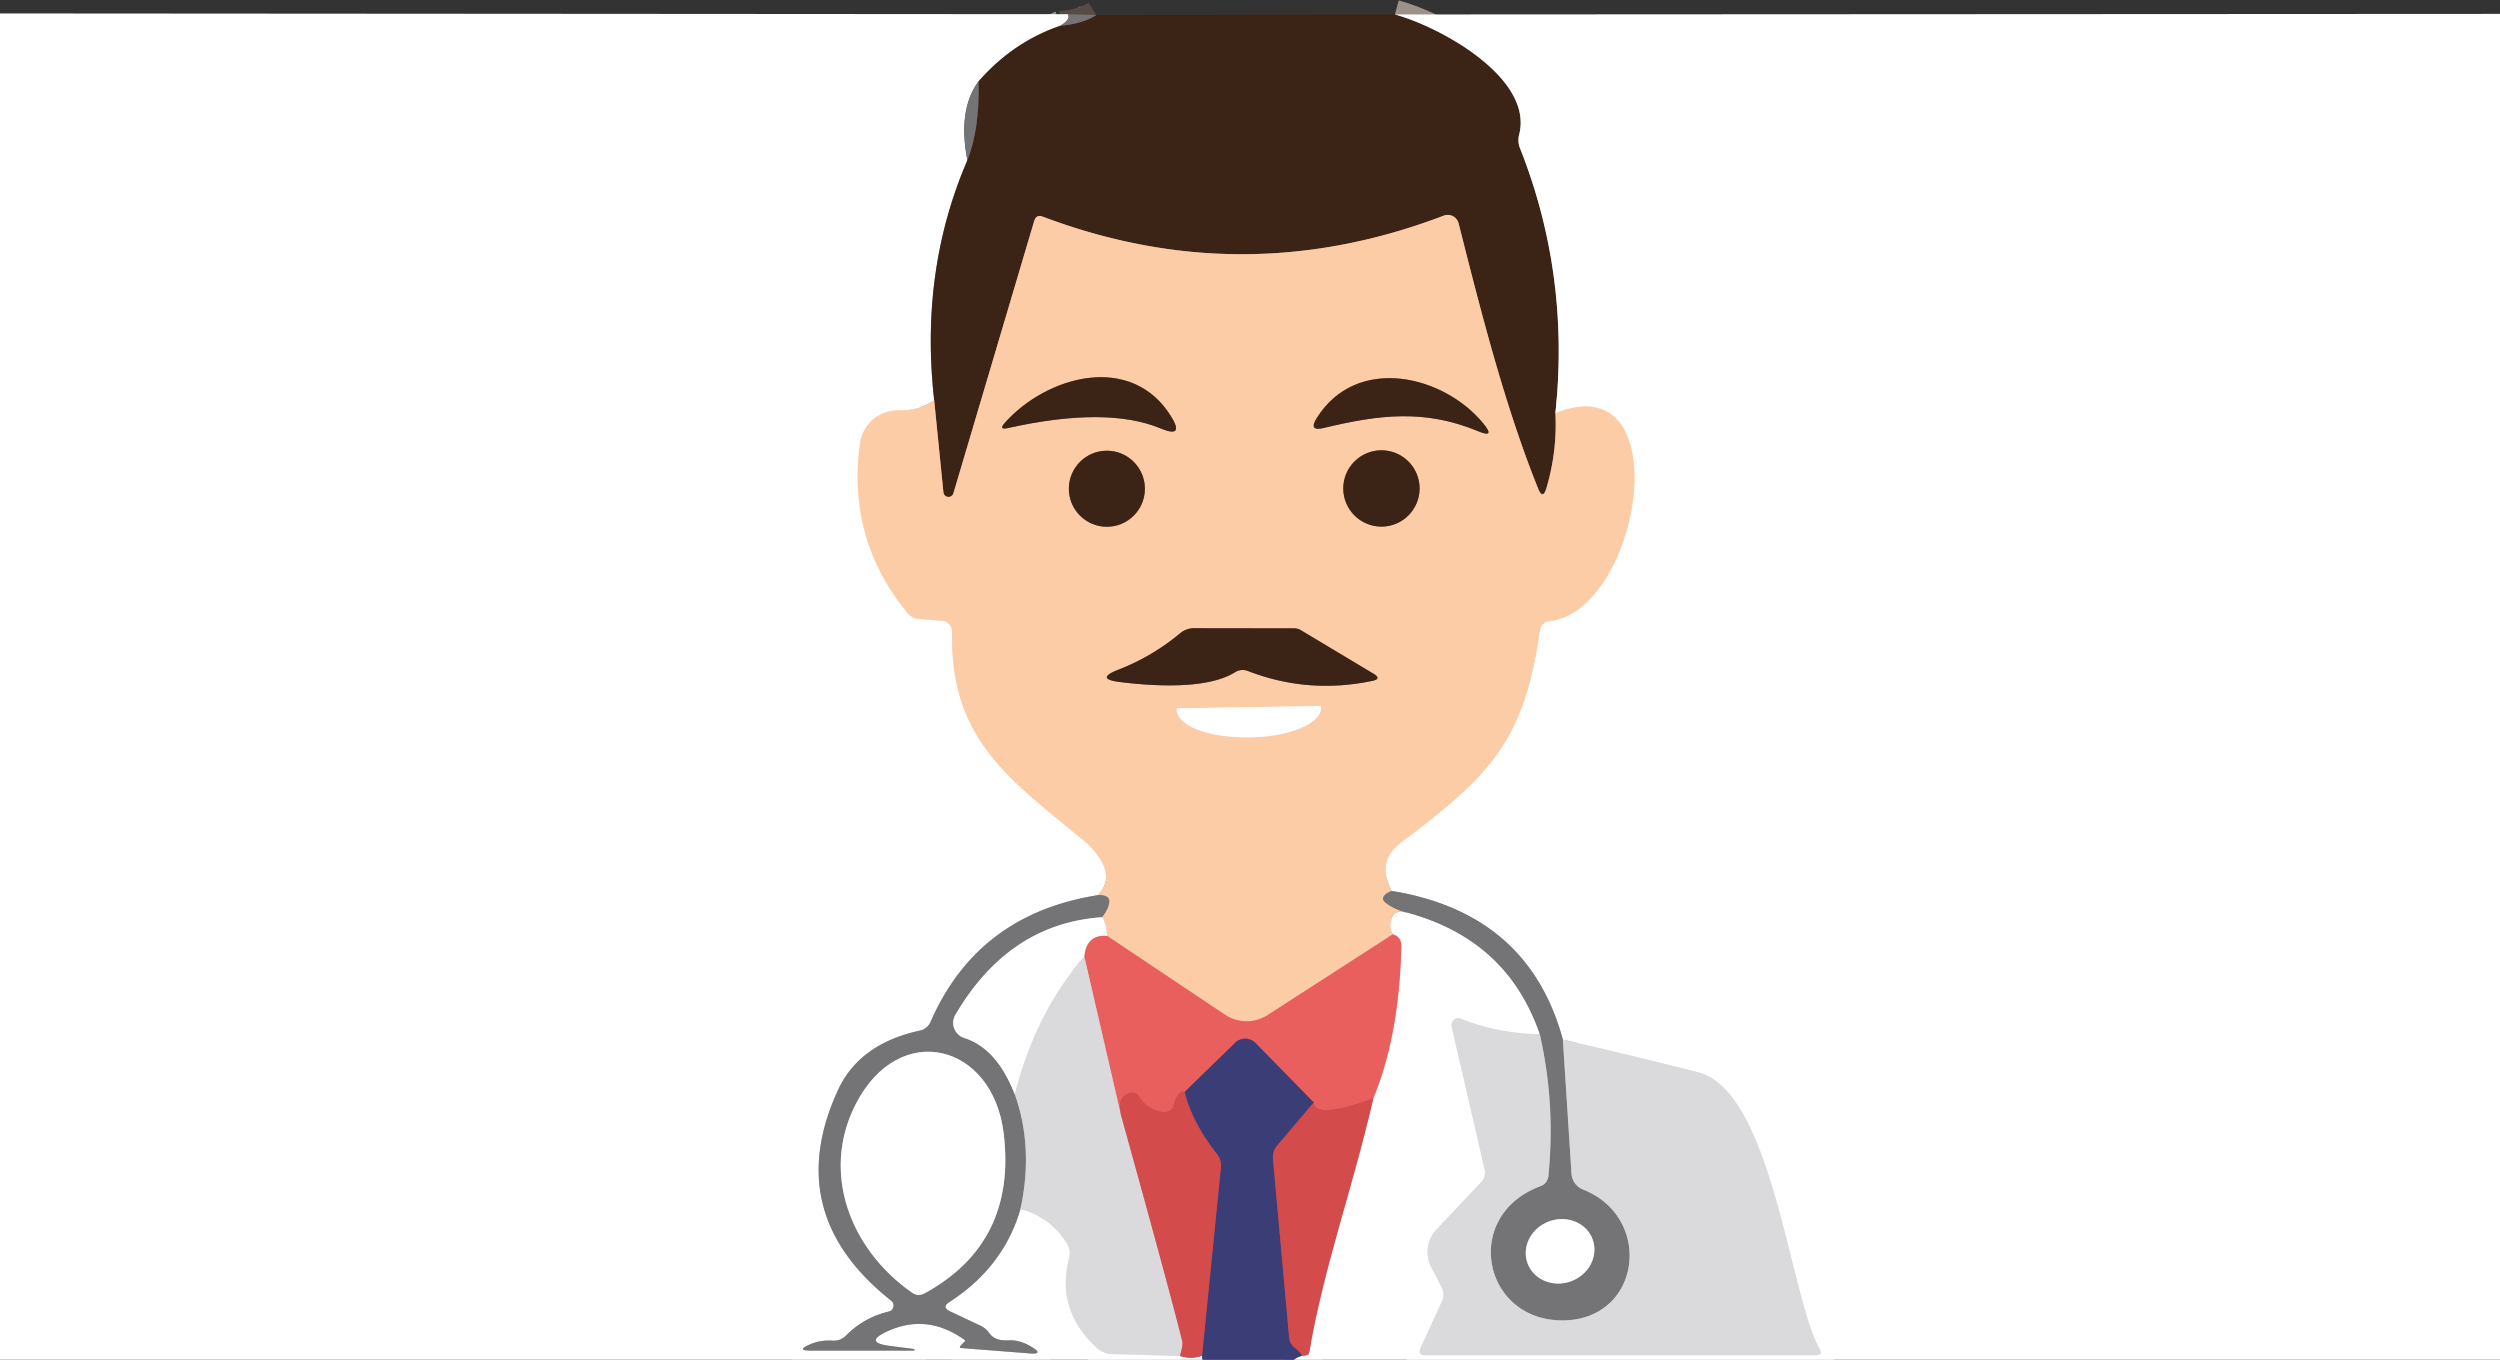 <?xml version="1.0" encoding="UTF-8" standalone="no"?>
<!DOCTYPE svg PUBLIC "-//W3C//DTD SVG 1.1//EN" "http://www.w3.org/Graphics/SVG/1.1/DTD/svg11.dtd">
<svg xmlns="http://www.w3.org/2000/svg" version="1.1" viewBox="0.00 0.00 171.00 93.00">
<rect x="0.00" y="0.00" width="171.00" height="93.00" fill="#333333" stroke="none"/>
<g stroke-width="2.00" fill="none" stroke-linecap="butt">
<path stroke="#bab9ba" vector-effect="non-scaling-stroke" d="
  M 73.04 0.97
  Q 73.26 1.32 72.53 1.76"
/>
<path stroke="#9d918b" vector-effect="non-scaling-stroke" d="
  M 72.53 1.76
  Q 69.29 2.87 66.93 5.57"
/>
<path stroke="#bab9ba" vector-effect="non-scaling-stroke" d="
  M 66.93 5.57
  Q 65.50 7.52 66.17 10.96"
/>
<path stroke="#9d918b" vector-effect="non-scaling-stroke" d="
  M 66.17 10.96
  Q 62.90 18.54 63.90 27.39"
/>
<path stroke="#fee6d3" vector-effect="non-scaling-stroke" d="
  M 63.90 27.39
  Q 62.77 28.11 61.50 28.07
  A 2.61 2.61 0.0 0 0 58.83 30.31
  Q 57.92 36.85 62.05 41.90
  Q 62.38 42.31 62.90 42.34
  L 64.44 42.46
  A 0.73 0.73 0.0 0 1 65.12 43.20
  C 64.98 50.50 68.92 53.21 74.05 57.43
  C 75.23 58.40 76.36 59.96 75.09 61.23"
/>
<path stroke="#bab9ba" vector-effect="non-scaling-stroke" d="
  M 75.09 61.23
  Q 66.86 62.53 63.65 69.90
  A 1.02 1.02 0.0 0 1 62.93 70.49
  Q 58.78 71.39 57.32 74.56
  Q 53.43 83.01 60.96 88.97
  A 0.42 0.42 0.0 0 1 60.79 89.71
  Q 59.08 90.12 57.87 91.35
  Q 57.49 91.73 56.96 91.70
  Q 56.13 91.64 55.37 91.97
  Q 54.43 92.38 55.46 92.38
  L 62.50 92.38
  A 0.06 0.05 47.0 0 0 62.50 92.27
  L 60.85 92.06
  Q 59.04 91.82 60.70 91.06
  Q 63.42 89.81 65.99 91.66
  Q 66.05 91.70 65.99 91.75
  L 65.72 92.03
  Q 65.56 92.19 65.79 92.21
  L 70.41 92.57
  Q 71.45 92.66 70.55 92.12
  Q 69.75 91.64 69.00 91.68
  Q 68.06 91.74 67.68 91.20
  Q 67.44 90.86 67.07 90.68
  L 64.99 89.70
  Q 64.38 89.41 64.95 89.05
  Q 68.64 86.67 69.80 82.70"
/>
<path stroke="#ededee" vector-effect="non-scaling-stroke" d="
  M 69.80 82.70
  Q 71.90 83.27 73.00 85.10
  Q 73.27 85.54 73.13 86.04
  Q 72.20 89.58 74.99 92.17
  Q 75.46 92.61 76.10 92.62
  L 80.71 92.75"
/>
<path stroke="#e9a5a5" vector-effect="non-scaling-stroke" d="
  M 80.71 92.75
  Q 81.53 93.01 82.22 92.73"
/>
<path stroke="#9d9ebb" vector-effect="non-scaling-stroke" d="
  M 82.22 92.73
  Q 82.23 92.87 82.25 93.00"
/>
<path stroke="#9d918b" vector-effect="non-scaling-stroke" d="
  M 95.41 0.99
  C 98.62 1.87 104.90 5.38 103.91 9.21
  Q 103.79 9.68 103.97 10.14
  Q 107.39 18.78 106.39 28.26"
/>
<path stroke="#9c785f" vector-effect="non-scaling-stroke" d="
  M 106.39 28.26
  Q 106.52 30.86 105.78 33.37
  Q 105.53 34.23 105.20 33.40
  C 102.91 27.69 101.31 21.37 99.77 15.28
  A 0.77 0.77 0.0 0 0 98.75 14.75
  Q 85.02 19.99 71.33 14.82
  Q 70.88 14.65 70.74 15.11
  L 65.21 33.75
  A 0.35 0.35 0.0 0 1 64.53 33.68
  L 63.90 27.39"
/>
<path stroke="#584b46" vector-effect="non-scaling-stroke" d="
  M 66.17 10.96
  Q 67.02 8.79 66.93 5.57"
/>
<path stroke="#584b46" vector-effect="non-scaling-stroke" d="
  M 72.53 1.76
  Q 74.03 1.64 74.99 1.03"
/>
<path stroke="#9d9ebb" vector-effect="non-scaling-stroke" d="
  M 88.50 93.00
  Q 88.69 92.84 89.07 92.73"
/>
<path stroke="#e9a5a5" vector-effect="non-scaling-stroke" d="
  M 89.07 92.73
  Q 89.36 92.73 89.48 92.65
  Q 89.53 92.63 89.58 92.33
  C 90.61 86.44 92.53 81.27 93.93 75.13"
/>
<path stroke="#f4afae" vector-effect="non-scaling-stroke" d="
  M 93.93 75.13
  Q 95.70 70.87 95.85 64.75
  Q 95.87 64.09 95.27 63.91"
/>
<path stroke="#fee6d3" vector-effect="non-scaling-stroke" d="
  M 95.27 63.91
  Q 94.99 63.41 95.18 62.82
  Q 95.35 62.33 95.86 62.37
  L 96.21 62.41"
/>
<path stroke="#bab9ba" vector-effect="non-scaling-stroke" d="
  M 96.21 62.41
  Q 103.11 64.26 105.32 70.74"
/>
<path stroke="#ededee" vector-effect="non-scaling-stroke" d="
  M 105.32 70.74
  Q 102.39 70.68 99.93 69.68
  A 0.47 0.47 0.0 0 0 99.29 70.22
  L 101.55 80.00
  A 0.96 0.94 -29.9 0 1 101.31 80.86
  L 98.26 84.09
  A 2.25 2.23 53.1 0 0 97.90 86.68
  L 98.61 88.05
  A 1.10 1.08 -47.2 0 1 98.64 88.99
  L 97.18 92.17
  Q 96.93 92.70 97.52 92.70
  L 124.20 92.70
  Q 124.71 92.70 124.46 92.26
  C 122.40 88.61 121.24 74.64 116.14 73.34
  Q 111.57 72.18 106.90 71.11"
/>
<path stroke="#bab9ba" vector-effect="non-scaling-stroke" d="
  M 106.90 71.11
  Q 104.56 62.47 95.20 60.94"
/>
<path stroke="#fee6d3" vector-effect="non-scaling-stroke" d="
  M 95.20 60.94
  Q 94.09 58.92 95.88 57.59
  C 102.08 52.94 104.25 50.59 105.33 43.10
  A 0.72 0.71 -88.9 0 1 105.96 42.49
  C 112.25 41.81 114.93 24.84 106.39 28.26"
/>
<path stroke="#b8a08e" vector-effect="non-scaling-stroke" d="
  M 95.20 60.94
  Q 94.98 61.01 94.80 61.15
  Q 94.40 61.47 94.81 61.77
  Q 95.40 62.22 96.21 62.41"
/>
<path stroke="#f29682" vector-effect="non-scaling-stroke" d="
  M 95.27 63.91
  L 86.71 69.43
  A 2.66 2.65 -44.5 0 1 83.79 69.41
  L 75.73 64.02"
/>
<path stroke="#fee6d3" vector-effect="non-scaling-stroke" d="
  M 75.73 64.02
  Q 75.68 63.16 75.37 62.74"
/>
<path stroke="#b8a08e" vector-effect="non-scaling-stroke" d="
  M 75.37 62.74
  Q 75.77 62.26 75.86 61.79
  Q 75.94 61.35 75.51 61.26
  Q 75.26 61.20 75.09 61.23"
/>
<path stroke="#9c785f" vector-effect="non-scaling-stroke" d="
  M 68.94 29.28
  Q 75.71 27.77 79.40 29.31
  Q 81.04 29.99 80.10 28.48
  C 77.39 24.11 71.62 25.69 68.73 28.92
  Q 68.28 29.43 68.94 29.28"
/>
<path stroke="#9c785f" vector-effect="non-scaling-stroke" d="
  M 90.56 29.27
  C 94.33 28.36 97.44 27.98 101.09 29.49
  Q 102.31 30.00 101.47 28.98
  C 98.75 25.65 92.80 24.24 90.07 28.59
  Q 89.47 29.54 90.56 29.27"
/>
<path stroke="#9c785f" vector-effect="non-scaling-stroke" d="
  M 78.31 33.43
  A 2.60 2.60 0.0 0 0 75.71 30.83
  A 2.60 2.60 0.0 0 0 73.11 33.43
  A 2.60 2.60 0.0 0 0 75.71 36.03
  A 2.60 2.60 0.0 0 0 78.31 33.43"
/>
<path stroke="#9c785f" vector-effect="non-scaling-stroke" d="
  M 97.10 33.41
  A 2.61 2.61 0.0 0 0 94.49 30.80
  A 2.61 2.61 0.0 0 0 91.88 33.41
  A 2.61 2.61 0.0 0 0 94.49 36.02
  A 2.61 2.61 0.0 0 0 97.10 33.41"
/>
<path stroke="#9c785f" vector-effect="non-scaling-stroke" d="
  M 76.60 46.65
  C 78.68 46.91 82.51 47.20 84.46 45.99
  Q 84.89 45.72 85.37 45.90
  Q 89.48 47.49 93.88 46.57
  Q 94.52 46.43 93.96 46.09
  L 88.97 43.10
  A 0.88 0.83 -28.2 0 0 88.53 42.98
  L 81.66 42.97
  A 1.49 1.43 -64.0 0 0 80.73 43.31
  Q 78.81 44.91 76.49 45.81
  Q 74.88 46.44 76.60 46.65"
/>
<path stroke="#fee6d3" vector-effect="non-scaling-stroke" d="
  M 90.32 48.29
  L 80.52 48.45
  A 0.04 0.04 0.0 0 0 80.49 48.49
  L 80.49 48.55
  A 4.85 1.96 -0.9 0 0 85.37 50.43
  L 85.55 50.43
  A 4.85 1.96 -0.9 0 0 90.36 48.39
  L 90.36 48.33
  A 0.04 0.04 0.0 0 0 90.32 48.29"
/>
<path stroke="#a7a7a9" vector-effect="non-scaling-stroke" d="
  M 106.90 71.11
  L 107.49 80.28
  A 1.25 1.24 -81.1 0 0 108.27 81.36
  C 113.08 83.26 112.27 90.10 107.11 90.31
  C 101.44 90.53 99.90 83.15 105.38 81.13
  A 0.82 0.80 83.3 0 0 105.91 80.44
  Q 106.40 75.46 105.32 70.74"
/>
<path stroke="#bab9ba" vector-effect="non-scaling-stroke" d="
  M 108.933 84.768
  A 2.37 2.18 -20.3 0 0 105.954 83.545
  A 2.37 2.18 -20.3 0 0 104.487 86.412
  A 2.37 2.18 -20.3 0 0 107.466 87.635
  A 2.37 2.18 -20.3 0 0 108.933 84.768"
/>
<path stroke="#bab9ba" vector-effect="non-scaling-stroke" d="
  M 75.37 62.74
  Q 69.01 63.18 65.35 69.41
  A 1.09 1.09 0.0 0 0 65.96 71.00
  Q 68.17 71.69 69.41 74.84"
/>
<path stroke="#a7a7a9" vector-effect="non-scaling-stroke" d="
  M 69.41 74.84
  Q 70.71 78.50 69.80 82.70"
/>
<path stroke="#bab9ba" vector-effect="non-scaling-stroke" d="
  M 58.53 75.53
  C 56.13 80.22 58.16 85.47 62.39 88.42
  Q 62.79 88.70 63.23 88.47
  Q 69.56 85.01 68.65 77.52
  C 67.90 71.35 61.49 69.74 58.53 75.53"
/>
<path stroke="#f4afae" vector-effect="non-scaling-stroke" d="
  M 75.73 64.02
  Q 74.32 63.90 74.17 65.44"
/>
<path stroke="#ededee" vector-effect="non-scaling-stroke" d="
  M 74.17 65.44
  Q 70.88 69.16 69.41 74.84"
/>
<path stroke="#de5554" vector-effect="non-scaling-stroke" d="
  M 93.93 75.13
  Q 89.89 76.58 89.86 75.41"
/>
<path stroke="#924e6a" vector-effect="non-scaling-stroke" d="
  M 89.86 75.41
  L 85.87 71.34
  A 0.98 0.98 0.0 0 0 84.48 71.33
  L 81.03 74.69"
/>
<path stroke="#de5554" vector-effect="non-scaling-stroke" d="
  M 81.03 74.69
  Q 80.64 74.48 80.30 75.55
  Q 80.11 76.15 79.50 76.05
  Q 78.44 75.87 77.92 75.00
  A 0.81 0.67 -53.0 0 0 76.62 75.31
  Q 76.54 75.50 76.66 76.21"
/>
<path stroke="#e19d9d" vector-effect="non-scaling-stroke" d="
  M 76.66 76.21
  L 74.17 65.44"
/>
<path stroke="#d79394" vector-effect="non-scaling-stroke" d="
  M 76.66 76.21
  Q 80.10 88.61 80.87 91.75
  Q 80.93 91.99 80.71 92.75"
/>
<path stroke="#874461" vector-effect="non-scaling-stroke" d="
  M 89.86 75.41
  L 87.36 78.35
  Q 87.03 78.75 87.07 79.26
  L 88.18 91.52
  Q 88.22 91.91 88.53 92.16
  Q 88.89 92.44 89.07 92.73"
/>
<path stroke="#874461" vector-effect="non-scaling-stroke" d="
  M 82.22 92.73
  L 83.51 79.86
  A 1.31 1.28 29.3 0 0 83.24 78.94
  Q 81.53 76.76 81.03 74.69"
/>
</g>
<path fill="#ffffff" d="
  M 0.00 0.92
  L 73.04 0.97
  Q 73.26 1.32 72.53 1.76
  Q 69.29 2.87 66.93 5.57
  Q 65.50 7.52 66.17 10.96
  Q 62.90 18.54 63.90 27.39
  Q 62.77 28.11 61.50 28.07
  A 2.61 2.61 0.0 0 0 58.83 30.31
  Q 57.92 36.85 62.05 41.90
  Q 62.38 42.31 62.90 42.34
  L 64.44 42.46
  A 0.73 0.73 0.0 0 1 65.12 43.20
  C 64.98 50.50 68.92 53.21 74.05 57.43
  C 75.23 58.40 76.36 59.96 75.09 61.23
  Q 66.86 62.53 63.65 69.90
  A 1.02 1.02 0.0 0 1 62.93 70.49
  Q 58.78 71.39 57.32 74.56
  Q 53.43 83.01 60.96 88.97
  A 0.42 0.42 0.0 0 1 60.79 89.71
  Q 59.08 90.12 57.87 91.35
  Q 57.49 91.73 56.96 91.70
  Q 56.13 91.64 55.37 91.97
  Q 54.43 92.38 55.46 92.38
  L 62.50 92.38
  A 0.06 0.05 47.0 0 0 62.50 92.27
  L 60.85 92.06
  Q 59.04 91.82 60.70 91.06
  Q 63.42 89.81 65.99 91.66
  Q 66.05 91.70 65.99 91.75
  L 65.72 92.03
  Q 65.56 92.19 65.79 92.21
  L 70.41 92.57
  Q 71.45 92.66 70.55 92.12
  Q 69.75 91.64 69.00 91.68
  Q 68.06 91.74 67.68 91.20
  Q 67.44 90.86 67.07 90.68
  L 64.99 89.70
  Q 64.38 89.41 64.95 89.05
  Q 68.64 86.67 69.80 82.70
  Q 71.90 83.27 73.00 85.10
  Q 73.27 85.54 73.13 86.04
  Q 72.20 89.58 74.99 92.17
  Q 75.46 92.61 76.10 92.62
  L 80.71 92.75
  Q 81.53 93.01 82.22 92.73
  Q 82.23 92.87 82.25 93.00
  L 0.00 93.00
  L 0.00 0.92
  Z"
/>
<path fill="#3b2316" d="
  M 95.41 0.99
  C 98.62 1.87 104.90 5.38 103.91 9.21
  Q 103.79 9.68 103.97 10.14
  Q 107.39 18.78 106.39 28.26
  Q 106.52 30.86 105.78 33.37
  Q 105.53 34.23 105.20 33.40
  C 102.91 27.69 101.31 21.37 99.77 15.28
  A 0.77 0.77 0.0 0 0 98.75 14.75
  Q 85.02 19.99 71.33 14.82
  Q 70.88 14.65 70.74 15.11
  L 65.21 33.75
  A 0.35 0.35 0.0 0 1 64.53 33.68
  L 63.90 27.39
  Q 62.90 18.54 66.17 10.96
  Q 67.02 8.79 66.93 5.57
  Q 69.29 2.87 72.53 1.76
  Q 74.03 1.64 74.99 1.03
  L 95.41 0.99
  Z"
/>
<path fill="#ffffff" d="
  M 171.00 0.95
  L 171.00 93.00
  L 88.50 93.00
  Q 88.69 92.84 89.07 92.73
  Q 89.36 92.73 89.48 92.65
  Q 89.53 92.63 89.58 92.33
  C 90.61 86.44 92.53 81.27 93.93 75.13
  Q 95.70 70.87 95.85 64.75
  Q 95.87 64.09 95.27 63.91
  Q 94.99 63.41 95.18 62.82
  Q 95.35 62.33 95.86 62.37
  L 96.21 62.41
  Q 103.11 64.26 105.32 70.74
  Q 102.39 70.68 99.93 69.68
  A 0.47 0.47 0.0 0 0 99.29 70.22
  L 101.55 80.00
  A 0.96 0.94 -29.9 0 1 101.31 80.86
  L 98.26 84.09
  A 2.25 2.23 53.1 0 0 97.90 86.68
  L 98.61 88.05
  A 1.10 1.08 -47.2 0 1 98.64 88.99
  L 97.18 92.17
  Q 96.93 92.70 97.52 92.70
  L 124.20 92.70
  Q 124.71 92.70 124.46 92.26
  C 122.40 88.61 121.24 74.64 116.14 73.34
  Q 111.57 72.18 106.90 71.11
  Q 104.56 62.47 95.20 60.94
  Q 94.09 58.92 95.88 57.59
  C 102.08 52.94 104.25 50.59 105.33 43.10
  A 0.72 0.71 -88.9 0 1 105.96 42.49
  C 112.25 41.81 114.93 24.84 106.39 28.26
  Q 107.39 18.78 103.97 10.14
  Q 103.79 9.68 103.91 9.21
  C 104.90 5.38 98.62 1.87 95.41 0.99
  L 171.00 0.95
  Z"
/>
<path fill="#747375" d="
  M 73.04 0.97
  L 74.99 1.03
  Q 74.03 1.64 72.53 1.76
  Q 73.26 1.32 73.04 0.97
  Z"
/>
<path fill="#747375" d="
  M 66.93 5.57
  Q 67.02 8.79 66.17 10.96
  Q 65.50 7.52 66.93 5.57
  Z"
/>
<path fill="#fccca7" d="
  M 106.39 28.26
  C 114.93 24.84 112.25 41.81 105.96 42.49
  A 0.72 0.71 -88.9 0 0 105.33 43.10
  C 104.25 50.59 102.08 52.94 95.88 57.59
  Q 94.09 58.92 95.20 60.94
  Q 94.98 61.01 94.80 61.15
  Q 94.40 61.47 94.81 61.77
  Q 95.40 62.22 96.21 62.41
  L 95.86 62.37
  Q 95.35 62.33 95.18 62.82
  Q 94.99 63.41 95.27 63.91
  L 86.71 69.43
  A 2.66 2.65 -44.5 0 1 83.79 69.41
  L 75.73 64.02
  Q 75.68 63.16 75.37 62.74
  Q 75.77 62.26 75.86 61.79
  Q 75.94 61.35 75.51 61.26
  Q 75.26 61.20 75.09 61.23
  C 76.36 59.96 75.23 58.40 74.05 57.43
  C 68.92 53.21 64.98 50.50 65.12 43.20
  A 0.73 0.73 0.0 0 0 64.44 42.46
  L 62.90 42.34
  Q 62.38 42.31 62.05 41.90
  Q 57.92 36.85 58.83 30.31
  A 2.61 2.61 0.0 0 1 61.50 28.07
  Q 62.77 28.11 63.90 27.39
  L 64.53 33.68
  A 0.35 0.35 0.0 0 0 65.21 33.75
  L 70.74 15.11
  Q 70.88 14.65 71.33 14.82
  Q 85.02 19.99 98.75 14.75
  A 0.77 0.77 0.0 0 1 99.77 15.28
  C 101.31 21.37 102.91 27.69 105.20 33.40
  Q 105.53 34.23 105.78 33.37
  Q 106.52 30.86 106.39 28.26
  Z
  M 68.94 29.28
  Q 75.71 27.77 79.40 29.31
  Q 81.04 29.99 80.10 28.48
  C 77.39 24.11 71.62 25.69 68.73 28.92
  Q 68.28 29.43 68.94 29.28
  Z
  M 90.56 29.27
  C 94.33 28.36 97.44 27.98 101.09 29.49
  Q 102.31 30.00 101.47 28.98
  C 98.75 25.65 92.80 24.24 90.07 28.59
  Q 89.47 29.54 90.56 29.27
  Z
  M 78.31 33.43
  A 2.60 2.60 0.0 0 0 75.71 30.83
  A 2.60 2.60 0.0 0 0 73.11 33.43
  A 2.60 2.60 0.0 0 0 75.71 36.03
  A 2.60 2.60 0.0 0 0 78.31 33.43
  Z
  M 97.10 33.41
  A 2.61 2.61 0.0 0 0 94.49 30.80
  A 2.61 2.61 0.0 0 0 91.88 33.41
  A 2.61 2.61 0.0 0 0 94.49 36.02
  A 2.61 2.61 0.0 0 0 97.10 33.41
  Z
  M 76.60 46.65
  C 78.68 46.91 82.51 47.20 84.46 45.99
  Q 84.89 45.72 85.37 45.90
  Q 89.48 47.49 93.88 46.57
  Q 94.52 46.43 93.96 46.09
  L 88.97 43.10
  A 0.88 0.83 -28.2 0 0 88.53 42.98
  L 81.66 42.97
  A 1.49 1.43 -64.0 0 0 80.73 43.31
  Q 78.81 44.91 76.49 45.81
  Q 74.88 46.44 76.60 46.65
  Z
  M 90.32 48.29
  L 80.52 48.45
  A 0.04 0.04 0.0 0 0 80.49 48.49
  L 80.49 48.55
  A 4.85 1.96 -0.9 0 0 85.37 50.43
  L 85.55 50.43
  A 4.85 1.96 -0.9 0 0 90.36 48.39
  L 90.36 48.33
  A 0.04 0.04 0.0 0 0 90.32 48.29
  Z"
/>
<path fill="#3b2316" d="
  M 68.94 29.28
  Q 68.28 29.43 68.73 28.92
  C 71.62 25.69 77.39 24.11 80.10 28.48
  Q 81.04 29.99 79.40 29.31
  Q 75.71 27.77 68.94 29.28
  Z"
/>
<path fill="#3b2316" d="
  M 101.09 29.49
  C 97.44 27.98 94.33 28.36 90.56 29.27
  Q 89.47 29.54 90.07 28.59
  C 92.80 24.24 98.75 25.65 101.47 28.98
  Q 102.31 30.00 101.09 29.49
  Z"
/>
<circle fill="#3b2316" cx="75.71" cy="33.43" r="2.60"/>
<circle fill="#3b2316" cx="94.49" cy="33.41" r="2.61"/>
<path fill="#3b2316" d="
  M 84.46 45.99
  C 82.51 47.20 78.68 46.91 76.60 46.65
  Q 74.88 46.44 76.49 45.81
  Q 78.81 44.91 80.73 43.31
  A 1.49 1.43 -64.0 0 1 81.66 42.97
  L 88.53 42.98
  A 0.88 0.83 -28.2 0 1 88.97 43.10
  L 93.96 46.09
  Q 94.52 46.43 93.88 46.57
  Q 89.48 47.49 85.37 45.90
  Q 84.89 45.72 84.46 45.99
  Z"
/>
<path fill="#ffffff" d="
  M 90.32 48.29
  A 0.04 0.04 0.0 0 1 90.36 48.33
  L 90.36 48.39
  A 4.85 1.96 -0.9 0 1 85.55 50.43
  L 85.37 50.43
  A 4.85 1.96 -0.9 0 1 80.49 48.55
  L 80.49 48.49
  A 0.04 0.04 0.0 0 1 80.52 48.45
  L 90.32 48.29
  Z"
/>
<path fill="#747375" d="
  M 95.20 60.94
  Q 104.56 62.47 106.90 71.11
  L 107.49 80.28
  A 1.25 1.24 -81.1 0 0 108.27 81.36
  C 113.08 83.26 112.27 90.10 107.11 90.31
  C 101.44 90.53 99.90 83.15 105.38 81.13
  A 0.82 0.80 83.3 0 0 105.91 80.44
  Q 106.40 75.46 105.32 70.74
  Q 103.11 64.26 96.21 62.41
  Q 95.40 62.22 94.81 61.77
  Q 94.40 61.47 94.80 61.15
  Q 94.98 61.01 95.20 60.94
  Z
  M 108.933 84.768
  A 2.37 2.18 -20.3 0 0 105.954 83.545
  A 2.37 2.18 -20.3 0 0 104.487 86.412
  A 2.37 2.18 -20.3 0 0 107.466 87.635
  A 2.37 2.18 -20.3 0 0 108.933 84.768
  Z"
/>
<path fill="#747375" d="
  M 75.09 61.23
  Q 75.26 61.20 75.51 61.26
  Q 75.94 61.35 75.86 61.79
  Q 75.77 62.26 75.37 62.74
  Q 69.01 63.18 65.35 69.41
  A 1.09 1.09 0.0 0 0 65.96 71.00
  Q 68.17 71.69 69.41 74.84
  Q 70.71 78.50 69.80 82.70
  Q 68.64 86.67 64.95 89.05
  Q 64.38 89.41 64.99 89.70
  L 67.07 90.68
  Q 67.44 90.86 67.68 91.20
  Q 68.06 91.74 69.00 91.68
  Q 69.75 91.64 70.55 92.12
  Q 71.45 92.66 70.41 92.57
  L 65.79 92.21
  Q 65.56 92.19 65.72 92.03
  L 65.99 91.75
  Q 66.05 91.70 65.99 91.66
  Q 63.42 89.81 60.70 91.06
  Q 59.04 91.82 60.85 92.06
  L 62.50 92.27
  A 0.06 0.05 47.0 0 1 62.50 92.38
  L 55.46 92.38
  Q 54.43 92.38 55.37 91.97
  Q 56.13 91.64 56.96 91.70
  Q 57.49 91.73 57.87 91.35
  Q 59.08 90.12 60.79 89.71
  A 0.42 0.42 0.0 0 0 60.96 88.97
  Q 53.43 83.01 57.32 74.56
  Q 58.78 71.39 62.93 70.49
  A 1.02 1.02 0.0 0 0 63.65 69.90
  Q 66.86 62.53 75.09 61.23
  Z
  M 58.53 75.53
  C 56.13 80.22 58.16 85.47 62.39 88.42
  Q 62.79 88.70 63.23 88.47
  Q 69.56 85.01 68.65 77.52
  C 67.90 71.35 61.49 69.74 58.53 75.53
  Z"
/>
<path fill="#ffffff" d="
  M 75.37 62.74
  Q 75.68 63.16 75.73 64.02
  Q 74.32 63.90 74.17 65.44
  Q 70.88 69.16 69.41 74.84
  Q 68.17 71.69 65.96 71.00
  A 1.09 1.09 0.0 0 1 65.35 69.41
  Q 69.01 63.18 75.37 62.74
  Z"
/>
<path fill="#e85f5d" d="
  M 75.73 64.02
  L 83.79 69.41
  A 2.66 2.65 -44.5 0 0 86.71 69.43
  L 95.27 63.91
  Q 95.87 64.09 95.85 64.75
  Q 95.70 70.87 93.93 75.13
  Q 89.89 76.58 89.86 75.41
  L 85.87 71.34
  A 0.98 0.98 0.0 0 0 84.48 71.33
  L 81.03 74.69
  Q 80.64 74.48 80.30 75.55
  Q 80.11 76.15 79.50 76.05
  Q 78.44 75.87 77.92 75.00
  A 0.81 0.67 -53.0 0 0 76.62 75.31
  Q 76.54 75.50 76.66 76.21
  L 74.17 65.44
  Q 74.32 63.90 75.73 64.02
  Z"
/>
<path fill="#dadadc" d="
  M 74.17 65.44
  L 76.66 76.21
  Q 80.10 88.61 80.87 91.75
  Q 80.93 91.99 80.71 92.75
  L 76.10 92.62
  Q 75.46 92.61 74.99 92.17
  Q 72.20 89.58 73.13 86.04
  Q 73.27 85.54 73.00 85.10
  Q 71.90 83.27 69.80 82.70
  Q 70.71 78.50 69.41 74.84
  Q 70.88 69.16 74.17 65.44
  Z"
/>
<path fill="#dadadc" d="
  M 105.32 70.74
  Q 106.40 75.46 105.91 80.44
  A 0.82 0.80 83.3 0 1 105.38 81.13
  C 99.90 83.15 101.44 90.53 107.11 90.31
  C 112.27 90.10 113.08 83.26 108.27 81.36
  A 1.25 1.24 -81.1 0 1 107.49 80.28
  L 106.90 71.11
  Q 111.57 72.18 116.14 73.34
  C 121.24 74.64 122.40 88.61 124.46 92.26
  Q 124.71 92.70 124.20 92.70
  L 97.52 92.70
  Q 96.93 92.70 97.18 92.17
  L 98.64 88.99
  A 1.10 1.08 -47.2 0 0 98.61 88.05
  L 97.90 86.68
  A 2.25 2.23 53.1 0 1 98.26 84.09
  L 101.31 80.86
  A 0.96 0.94 -29.9 0 0 101.55 80.00
  L 99.29 70.22
  A 0.47 0.47 0.0 0 1 99.93 69.68
  Q 102.39 70.68 105.32 70.74
  Z"
/>
<path fill="#3b3d77" d="
  M 89.86 75.41
  L 87.36 78.35
  Q 87.03 78.75 87.07 79.26
  L 88.18 91.52
  Q 88.22 91.91 88.53 92.16
  Q 88.89 92.44 89.07 92.73
  Q 88.69 92.84 88.50 93.00
  L 82.25 93.00
  Q 82.23 92.87 82.22 92.73
  L 83.51 79.86
  A 1.31 1.28 29.3 0 0 83.24 78.94
  Q 81.53 76.76 81.03 74.69
  L 84.48 71.33
  A 0.98 0.98 0.0 0 1 85.87 71.34
  L 89.86 75.41
  Z"
/>
<path fill="#ffffff" d="
  M 62.39 88.42
  C 58.16 85.47 56.13 80.22 58.53 75.53
  C 61.49 69.74 67.90 71.35 68.65 77.52
  Q 69.56 85.01 63.23 88.47
  Q 62.79 88.70 62.39 88.42
  Z"
/>
<path fill="#d34b4b" d="
  M 81.03 74.69
  Q 81.53 76.76 83.24 78.94
  A 1.31 1.28 29.3 0 1 83.51 79.86
  L 82.22 92.73
  Q 81.53 93.01 80.71 92.75
  Q 80.93 91.99 80.87 91.75
  Q 80.10 88.61 76.66 76.21
  Q 76.54 75.50 76.62 75.31
  A 0.81 0.67 -53.0 0 1 77.92 75.00
  Q 78.44 75.87 79.50 76.05
  Q 80.11 76.15 80.30 75.55
  Q 80.64 74.48 81.03 74.69
  Z"
/>
<path fill="#d34b4b" d="
  M 93.93 75.13
  C 92.53 81.27 90.61 86.44 89.58 92.33
  Q 89.53 92.63 89.48 92.65
  Q 89.36 92.73 89.07 92.73
  Q 88.89 92.44 88.53 92.16
  Q 88.22 91.91 88.18 91.52
  L 87.07 79.26
  Q 87.03 78.75 87.36 78.35
  L 89.86 75.41
  Q 89.89 76.58 93.93 75.13
  Z"
/>
<ellipse fill="#ffffff" cx="0.00" cy="0.00" transform="translate(106.71,85.59) rotate(-20.3)" rx="2.37" ry="2.18"/>
</svg>
